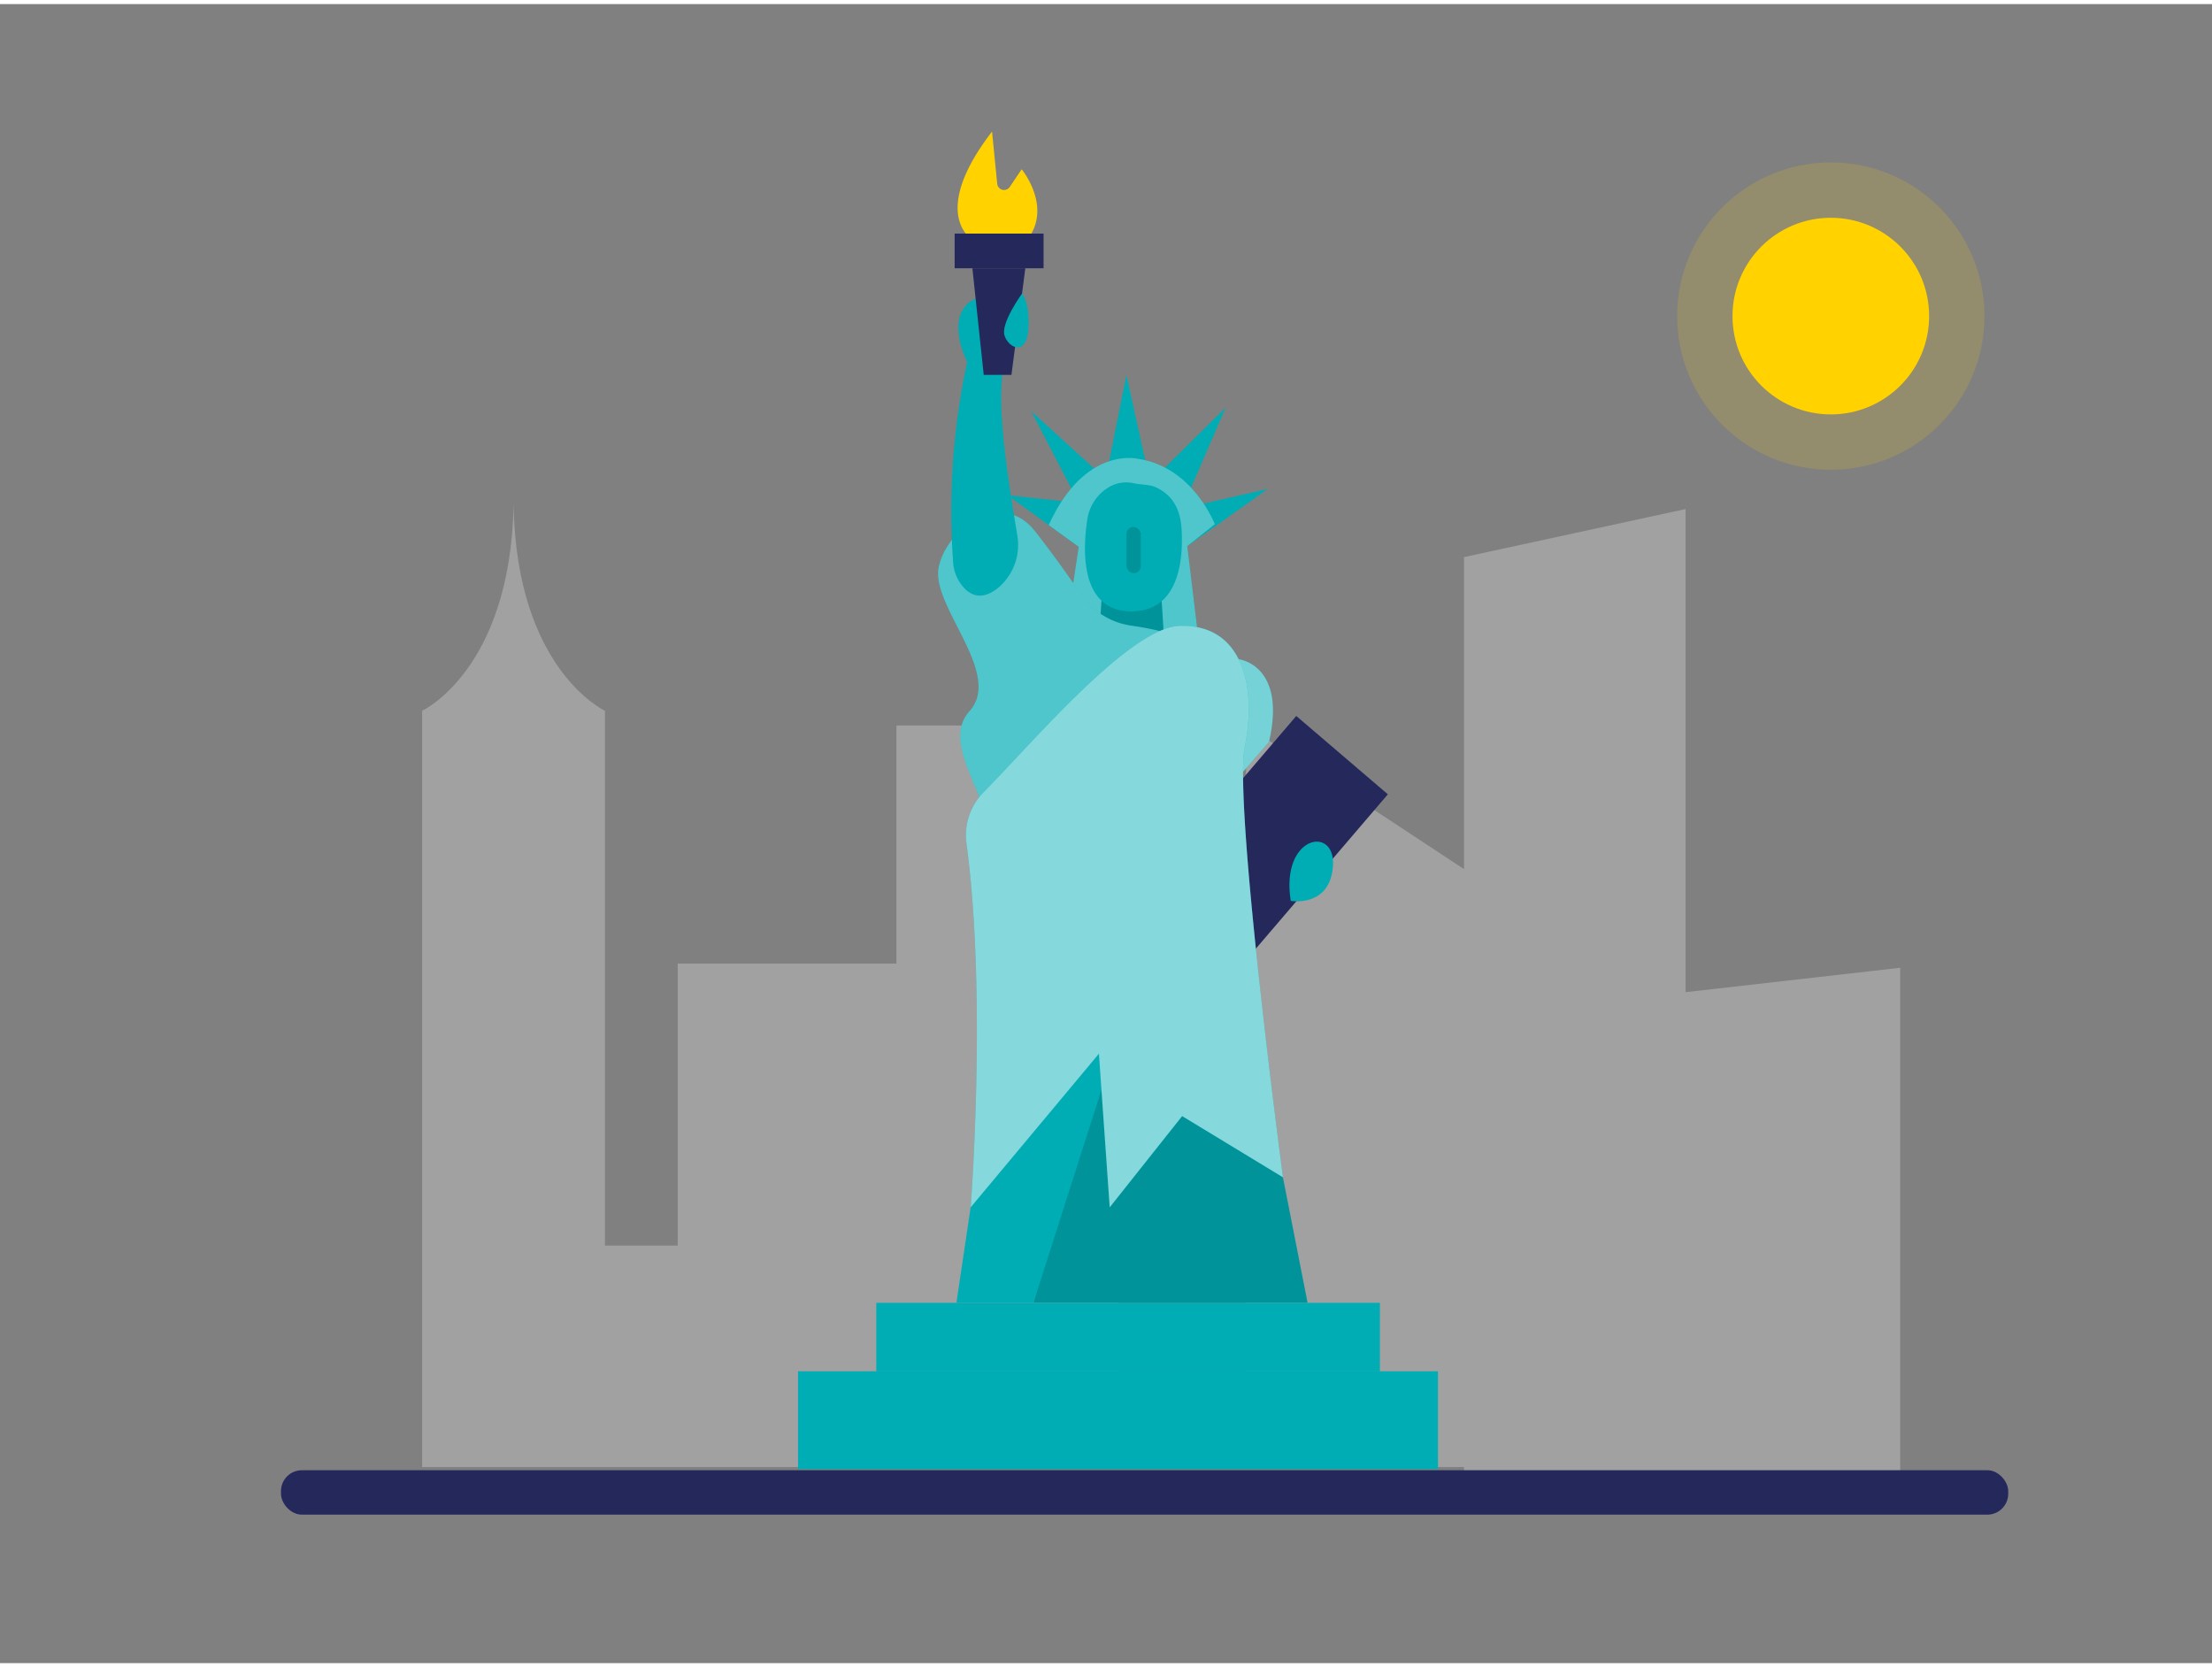 <svg id="Layer_1" data-name="Layer 1" xmlns="http://www.w3.org/2000/svg" viewBox="0 0 400 300" width="406" height="306" class="illustration styles_illustrationTablet__1DWOa"><rect x="0" y="0" width="400" height="300" fill="#808080" stroke="none"/><path d="M162.1,173.5H122.55v51H109.4V127.79s-16-7.36-16.53-37.24c-.58,29.88-16.54,37.24-16.54,37.24V264.54H202.16V130.45H162.1Z" fill="#dddbdb" opacity="0.36"></path><polygon points="304.81 178.67 304.81 91.31 264.74 100 264.74 156.42 225.32 130.45 225.32 264.54 264.74 264.54 264.74 265.3 303.55 265.3 304.81 265.3 343.62 265.3 343.62 174.26 304.81 178.67" fill="#dddbdb" opacity="0.36"></polygon><circle cx="331.07" cy="56.42" r="17.78" fill="#ffd200"></circle><circle cx="331.07" cy="56.42" r="27.79" fill="#ffd200" opacity="0.15"></circle><rect x="50.81" y="265.12" width="312.34" height="8.03" rx="3.78" fill="#24285b"></rect><polygon points="195.07 98.14 182.17 88.81 195.07 90.19 186.46 73.6 199.93 85.87 203.69 67.05 207.97 86.47 221.65 72.94 213.76 91.21 229.28 87.66 214.53 98.14 195.07 98.14" fill="#00adb5"></polygon><path d="M195.52,95.14l-2.59,17.26s13,5.55,23.6.85l-2.19-18.11Z" fill="#00adb5"></path><path d="M195.52,95.14l-2.59,17.26s13,5.55,23.6.85l-2.19-18.11Z" fill="#fff" opacity="0.31"></path><path d="M189.64,94.21l5.43,3.93h19.46l5.14-4.09s-3.94-10.36-13.88-11.82C205.79,82.23,196.2,79.78,189.64,94.21Z" fill="#00adb5"></path><path d="M189.64,94.21l5.43,3.93h19.46l5.14-4.09s-3.94-10.36-13.88-11.82C205.79,82.23,196.2,79.78,189.64,94.21Z" fill="#fff" opacity="0.31"></path><polygon points="199.47 103.61 198.71 115.03 210.54 115.51 209.64 101.03 199.47 103.61" fill="#00adb5"></polygon><polygon points="199.47 103.61 198.71 115.03 210.54 115.51 209.64 101.03 199.47 103.61" opacity="0.15"></polygon><path d="M200.67,87.27a8.15,8.15,0,0,0-4.06,6c-.8,5.28-1.4,16.54,8,16.54,8.51,0,9.39-9.15,9.06-14.82-.23-4-1.89-6.31-4.62-7.6-1.18-.55-2.6-.43-4.1-.76A6.12,6.12,0,0,0,200.67,87.27Z" fill="#00adb5"></path><polygon points="231.99 212.15 236.45 234.85 186.87 234.85 198.71 189.8 218.48 196.42 231.99 212.15" fill="#00adb5"></polygon><polygon points="231.99 212.15 236.45 234.85 186.87 234.85 198.71 189.8 218.48 196.42 231.99 212.15" opacity="0.15"></polygon><polygon points="178.8 195.58 172.95 234.85 186.87 234.85 202 187.51 190.49 189.04 178.8 195.58" fill="#00adb5"></polygon><rect x="203.69" y="94.55" width="2.61" height="8.36" rx="1.31" opacity="0.15"></rect><path d="M204.64,112.41a13.31,13.31,0,0,1-9.15-5.66c-2.19-3.2-5.2-7.46-8.34-11.44-6.13-7.79-16-.41-17.41,6.56s11.7,19.21,5.57,26,7,18.52,2.65,26.31l40.52-37.59S213.77,113.69,204.64,112.41Z" fill="#00adb5"></path><path d="M204.64,112.41a13.31,13.31,0,0,1-9.15-5.66c-2.19-3.2-5.2-7.46-8.34-11.44-6.13-7.79-16-.41-17.41,6.56s11.7,19.21,5.57,26,7,18.52,2.65,26.31l40.52-37.59S213.77,113.69,204.64,112.41Z" fill="#fff" opacity="0.31"></path><path d="M172.37,101.08a127.67,127.67,0,0,1,2.53-36.4s-3.62-6.82,0-10.44S187,56.05,183,61.62c-3.67,5.07-1.47,19.81.95,34.38a10.16,10.16,0,0,1-3.43,9.54c-1.9,1.54-4.19,2.27-6.3-.09A7.54,7.54,0,0,1,172.37,101.08Z" fill="#00adb5"></path><path d="M175.84,42.61S167.9,38,179.39,23.05l.94,9.44a1.24,1.24,0,0,0,2.27.57l2.15-3.19s5.64,6.83,1,12.74Z" fill="#ffd200"></path><rect x="172.63" y="41.5" width="16.08" height="6.27" fill="#24285b"></rect><polygon points="175.84 47.77 177.89 67.05 182.9 67.05 185.41 47.77 175.84 47.77" fill="#24285b"></polygon><path d="M184.81,52.36s1.46,1.42,1.15,6.4-3.58,3.46-4.31,1.19S184.81,52.36,184.81,52.36Z" fill="#00adb5"></path><rect x="218.38" y="131.74" width="21.79" height="37.1" transform="matrix(0.76, 0.65, -0.65, 0.76, 154.07, -113.34)" fill="#24285b"></rect><path d="M224,118.46s8.69,1,5.49,14.92l-7.84,9.06Z" fill="#00adb5"></path><path d="M224,118.46s8.69,1,5.49,14.92l-7.84,9.06Z" fill="#fff" opacity="0.46"></path><path d="M174.77,151.8a11.15,11.15,0,0,1,3.17-9.36c8.44-8.49,26.27-29.72,35.36-30,11.77-.39,13.89,11.6,11.8,21.83S232,212.15,232,212.15l-18.23-11.07-13.1,16.5-1.95-27.78-23.19,27.78S178.5,179.31,174.77,151.8Z" fill="#00adb5"></path><path d="M174.77,151.8a11.15,11.15,0,0,1,3.17-9.36c8.44-8.49,26.27-29.72,35.36-30,11.77-.39,13.89,11.6,11.8,21.83S232,212.15,232,212.15l-18.23-11.07-13.1,16.5-1.95-27.78-23.19,27.78S178.5,179.31,174.77,151.8Z" fill="#fff" opacity="0.52"></path><path d="M233.41,162.17s7.07,1.25,7.63-6.27S231.49,150.34,233.41,162.17Z" fill="#00adb5"></path><rect x="158.46" y="234.85" width="91.07" height="12.39" fill="#00adb5"></rect><rect x="144.31" y="247.23" width="115.72" height="17.7" fill="#00adb5"></rect></svg>